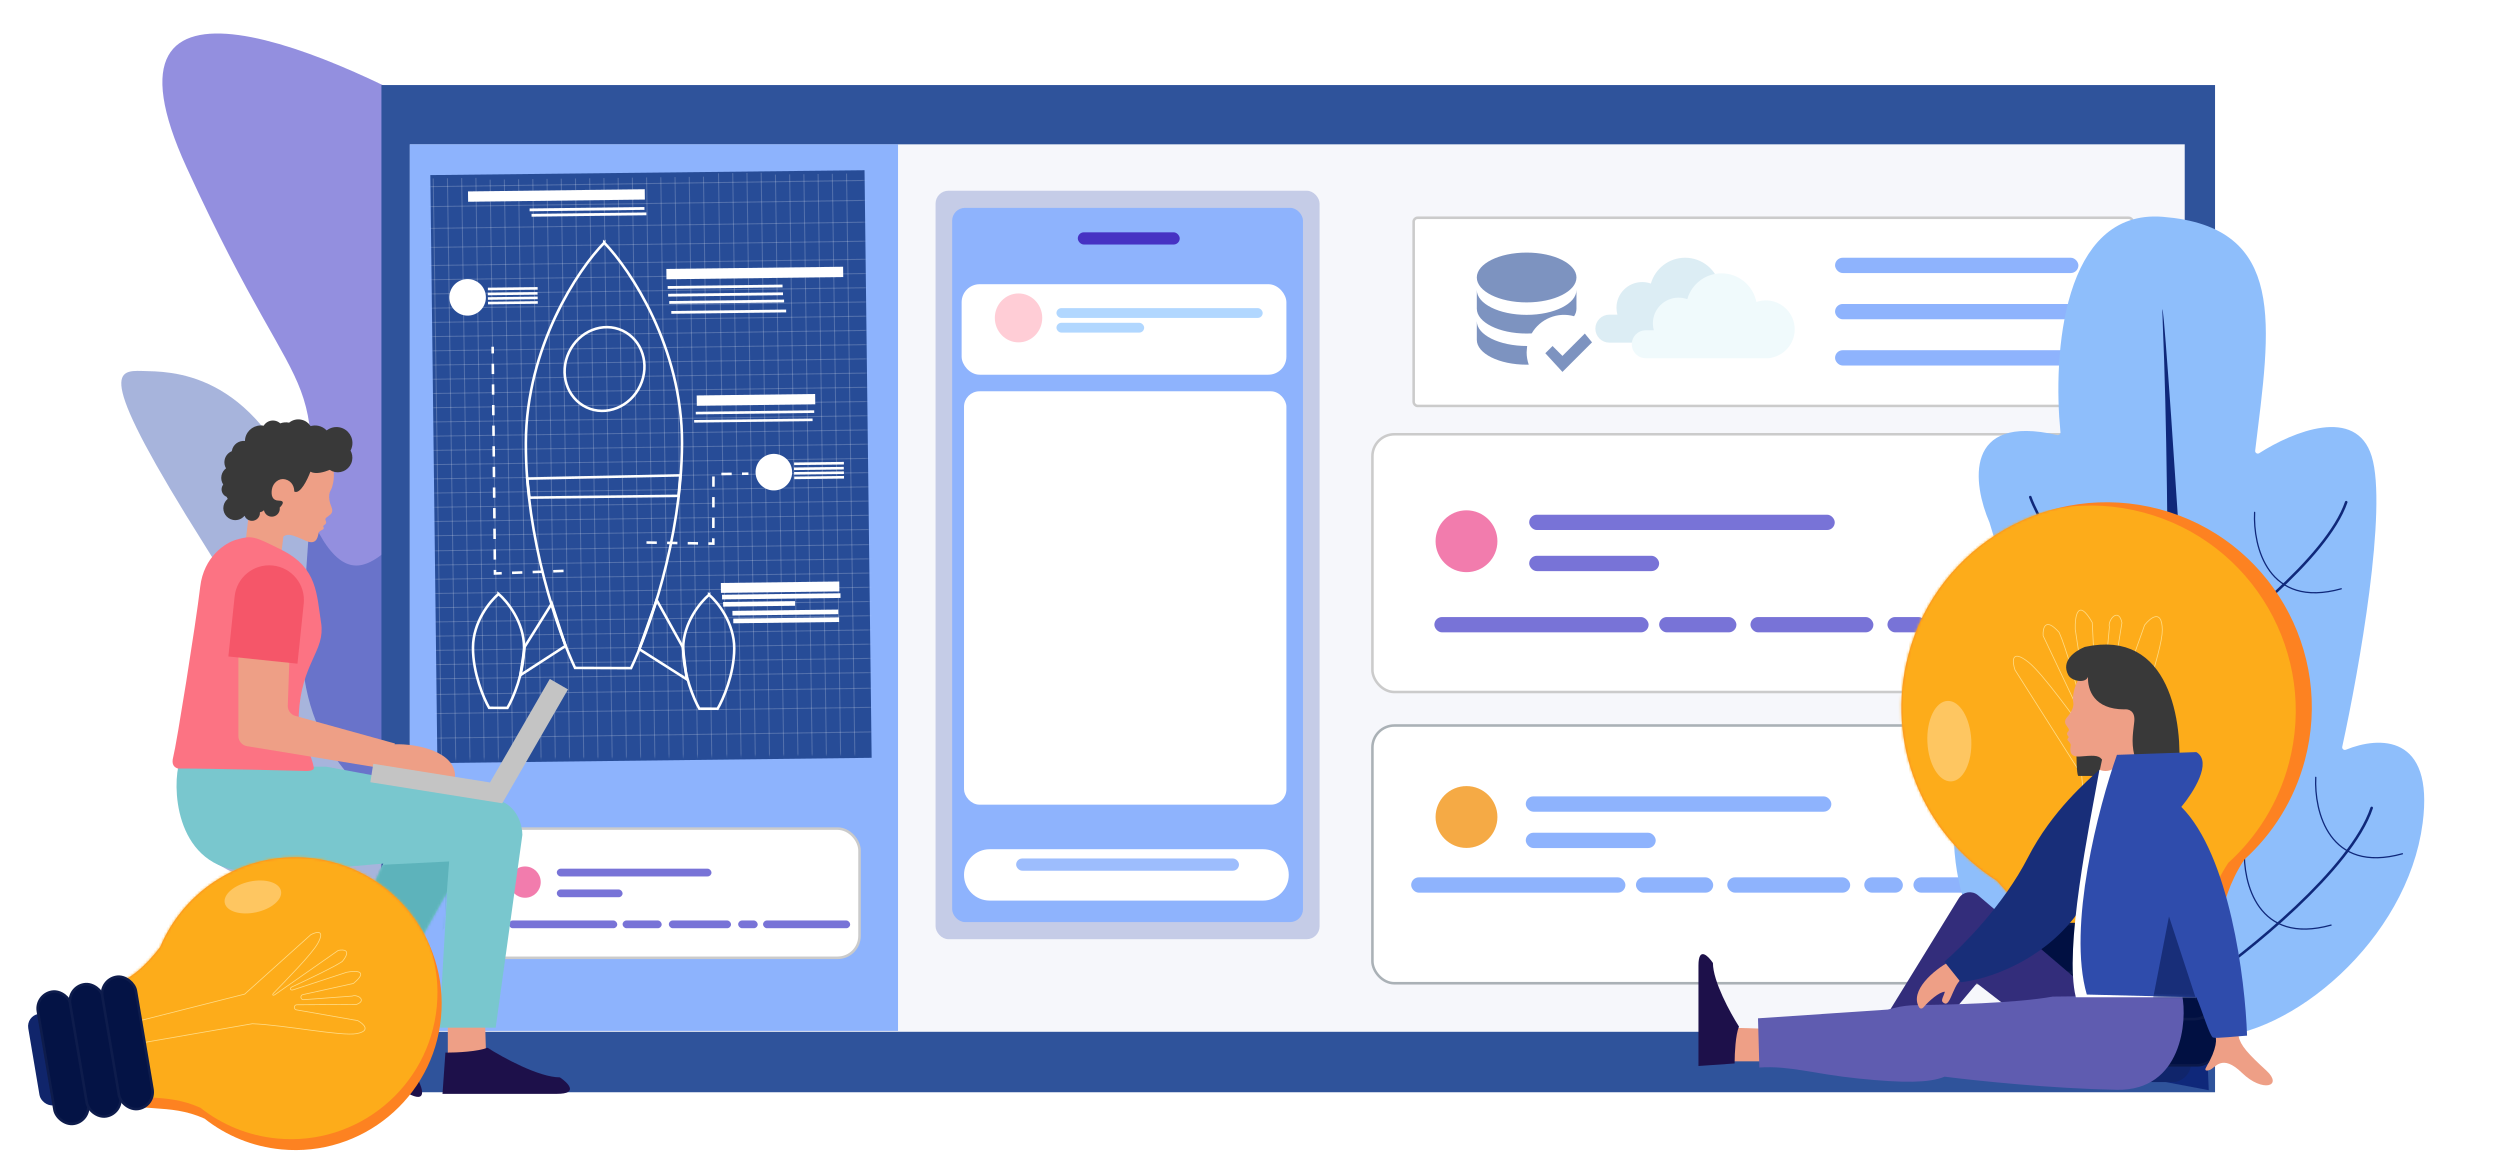 <svg width="970" height="454" viewBox="0 0 970 454" fill="none" xmlns="http://www.w3.org/2000/svg">
<mask id="mask0" mask-type="alpha" maskUnits="userSpaceOnUse" x="0" y="0" width="970" height="454">
<rect width="970" height="454" fill="#C4C4C4"/>
</mask>
<g mask="url(#mask0)">
<path d="M117.369 240.363C110.559 329.427 211.012 342.012 262.089 337.172C279.115 334.752 311.465 311.034 304.655 235.523C297.845 160.012 220.741 81.435 183.041 51.586C129.531 19.72 32.483 -22.231 72.373 64.897C122.234 173.807 125.882 129.033 117.369 240.363Z" fill="#7873D7" fill-opacity="0.8"/>
<path d="M254.764 408.939C254.148 408.897 253.522 408.857 252.886 408.82C248.384 375.737 242.124 327.203 241.592 307.144C240.851 279.204 181.392 298.315 181.454 258.304C181.516 218.294 180.551 208.375 167.064 203.934C153.576 199.492 138.4 246.802 118.318 194.92C98.236 143.039 65.518 144.25 55.202 143.937C44.885 143.623 37.039 144.297 79.613 211.848C122.187 279.399 90.06 254.156 73.044 298.824C56.028 343.491 124.513 348.008 138.752 347.985C152.992 347.961 129.244 385.889 138.127 399.928C145.113 410.968 215.934 406.618 252.886 408.82C253.401 412.601 253.893 416.181 254.35 419.494L254.764 408.939Z" fill="#2F4CAC" fill-opacity="0.42"/>
<rect x="148" y="33" width="711.438" height="390.79" fill="#2F539B"/>
<rect x="159" y="56" width="688.672" height="344.336" fill="#F6F7FB"/>
<rect x="159" y="56" width="189.433" height="344" fill="#4886FF" fill-opacity="0.6"/>
<rect x="548.5" y="84.5" width="279" height="73" rx="1.5" fill="white" stroke="#CBCBCB"/>
<rect x="712" y="100" width="94.423" height="5.941" rx="2.971" fill="#8EB3FD"/>
<rect x="712" y="117.941" width="94.423" height="5.941" rx="2.971" fill="#8EB3FD"/>
<rect x="712" y="135.883" width="94.423" height="5.941" rx="2.971" fill="#8EB3FD"/>
<path d="M606.229 144.303L599.583 137.053L602.387 134.25L606.229 138.093L614.905 129.417L617.708 132.824L606.229 144.303ZM592.333 98C603.01 98 611.667 102.326 611.667 107.667C611.667 113.008 603.01 117.333 592.333 117.333C581.656 117.333 573 113.008 573 107.667C573 102.326 581.656 98 592.333 98ZM573 112.5C573 117.841 581.656 122.167 592.333 122.167C603.01 122.167 611.667 117.841 611.667 112.5V119.75C611.667 120.78 611.345 121.77 610.748 122.701C607.656 121.832 604.362 122.015 601.385 123.221C598.408 124.428 595.916 126.589 594.3 129.366L592.333 129.417C581.656 129.417 573 125.091 573 119.75V112.5ZM573 124.583C573 129.924 581.657 134.25 592.534 134.25L592.333 136.667C592.333 138.358 592.623 139.982 593.155 141.49L592.333 141.5C581.656 141.5 573 137.174 573 131.833V124.583Z" fill="#274C97" fill-opacity="0.6"/>
<path fill-rule="evenodd" clip-rule="evenodd" d="M640.539 110.024C642.182 104.238 647.504 100 653.817 100C660.52 100 666.106 104.778 667.357 111.113C668.5 110.72 669.727 110.507 671.003 110.507C677.199 110.507 682.223 115.531 682.223 121.727C682.223 127.035 678.537 131.482 673.585 132.648C673.027 132.842 672.428 132.947 671.804 132.947H624.432C621.432 132.947 619 130.515 619 127.515C619 124.515 621.432 122.083 624.432 122.083H627.554C627.318 121.233 627.192 120.337 627.192 119.412C627.192 113.904 631.658 109.439 637.166 109.439C638.349 109.439 639.485 109.645 640.539 110.024Z" fill="#DCEDF4"/>
<path fill-rule="evenodd" clip-rule="evenodd" d="M654.662 116.077C656.305 110.291 661.628 106.053 667.94 106.053C674.643 106.053 680.229 110.831 681.48 117.166C682.623 116.774 683.85 116.561 685.126 116.561C691.322 116.561 696.346 121.584 696.346 127.78C696.346 133.088 692.66 137.535 687.708 138.701C687.15 138.895 686.551 139 685.927 139H638.555C635.555 139 633.124 136.568 633.124 133.568C633.124 130.568 635.555 128.137 638.555 128.137H641.677C641.441 127.286 641.315 126.39 641.315 125.465C641.315 119.957 645.781 115.492 651.289 115.492C652.472 115.492 653.608 115.698 654.662 116.077Z" fill="#F0FAFC"/>
<rect x="363" y="74" width="149" height="290.408" rx="5" fill="#C5CCE7"/>
<rect x="369.438" y="80.643" width="136.123" height="277.121" rx="5" fill="#8EB3FD"/>
<rect x="418.184" y="90.134" width="39.549" height="4.745" rx="2.373" fill="#4632C3"/>
<g filter="url(#filter0_d)">
<rect x="373.113" y="106.268" width="126.006" height="35.115" rx="7" fill="white"/>
</g>
<ellipse cx="395.19" cy="123.349" rx="9.198" ry="9.49" fill="#FFCDD6"/>
<rect x="409.904" y="119.554" width="80.019" height="3.796" rx="1.898" fill="#B1D7FF"/>
<rect x="409.904" y="125.249" width="34.031" height="3.796" rx="1.898" fill="#B1D7FF"/>
<g filter="url(#filter1_d)">
<path d="M374.035 335.462C374.035 329.959 378.497 325.497 384 325.497H490.076C495.58 325.497 500.041 329.959 500.041 335.462V335.462C500.041 340.966 495.58 345.427 490.076 345.427H384C378.497 345.427 374.035 340.966 374.035 335.462V335.462Z" fill="white"/>
</g>
<rect opacity="0.87" x="394.266" y="333.09" width="86.457" height="4.745" rx="2.373" fill="#8EB3FD"/>
<rect x="374.035" y="151.822" width="125.086" height="160.389" rx="6" fill="white"/>
<rect x="532.5" y="168.5" width="293.362" height="100" rx="8.5" fill="white" stroke="#CBCBCB"/>
<circle cx="569" cy="210" r="12" fill="#F27CAD"/>
<rect x="593.324" y="199.706" width="118.563" height="5.941" rx="2.971" fill="#7873D7"/>
<rect x="593.324" y="215.647" width="50.423" height="5.941" rx="2.971" fill="#7873D7"/>
<rect x="556.531" y="239.412" width="83.13" height="5.941" rx="2.971" fill="#7873D7"/>
<rect x="643.746" y="239.412" width="29.981" height="5.941" rx="2.971" fill="#7873D7"/>
<rect x="679.18" y="239.412" width="47.698" height="5.941" rx="2.971" fill="#7873D7"/>
<rect x="732.33" y="239.412" width="14.991" height="5.941" rx="2.971" fill="#7873D7"/>
<rect x="751.41" y="239.412" width="66.777" height="5.941" rx="2.971" fill="#7873D7"/>
<rect x="185.5" y="321.5" width="148" height="50.124" rx="8.5" fill="white" stroke="#CBCBCB"/>
<circle cx="203.728" cy="342.26" r="6.074" fill="#F27CAD"/>
<rect x="216.041" y="337.049" width="60.014" height="3.007" rx="1.504" fill="#7873D7"/>
<rect x="216.041" y="345.118" width="25.523" height="3.007" rx="1.504" fill="#7873D7"/>
<rect x="197.418" y="357.147" width="42.079" height="3.007" rx="1.504" fill="#7873D7"/>
<rect x="241.564" y="357.147" width="15.176" height="3.007" rx="1.504" fill="#7873D7"/>
<rect x="259.5" y="357.147" width="24.143" height="3.007" rx="1.504" fill="#7873D7"/>
<rect x="286.404" y="357.147" width="7.588" height="3.007" rx="1.504" fill="#7873D7"/>
<rect x="296.061" y="357.147" width="33.801" height="3.007" rx="1.504" fill="#7873D7"/>
<rect x="532.5" y="281.5" width="293.362" height="100" rx="8.5" fill="white" stroke="#AAB1B6"/>
<circle cx="569" cy="317" r="12" fill="#F5AA45"/>
<rect x="592" y="309" width="118.563" height="5.941" rx="2.971" fill="#8EB3FD"/>
<rect x="592" y="323.103" width="50.423" height="5.941" rx="2.971" fill="#8EB3FD"/>
<rect x="547.531" y="340.412" width="83.13" height="5.941" rx="2.971" fill="#8EB3FD"/>
<rect x="634.746" y="340.412" width="29.981" height="5.941" rx="2.971" fill="#8EB3FD"/>
<rect x="670.18" y="340.412" width="47.698" height="5.941" rx="2.971" fill="#8EB3FD"/>
<rect x="723.33" y="340.412" width="14.991" height="5.941" rx="2.971" fill="#8EB3FD"/>
<rect x="742.41" y="340.412" width="66.777" height="5.941" rx="2.971" fill="#8EB3FD"/>
<path d="M939.986 319.398C944.505 284.755 923.086 285.612 910.218 290.895C909.448 291.211 908.61 290.555 908.788 289.742C915.437 259.289 926.405 197.163 920.215 177.047C914.182 157.441 889.693 167.436 876.574 175.835C875.85 176.299 874.903 175.704 875.007 174.85C880.895 126.452 887.847 88.019 839.154 84.123C800.23 81.009 796.428 137.668 799.462 167.727C799.532 168.421 798.859 168.951 798.18 168.793C761.746 160.358 765.426 187.784 771.932 202.749C781.818 235.042 798.426 297.254 785.772 287.764C773.28 278.395 764.898 283.671 762.15 287.612C762.08 287.714 762.032 287.832 762.005 287.953C738.424 394.537 825.333 402.436 856.948 402.436C888.581 402.436 934.055 364.871 939.986 319.398Z" fill="#8EBEFB"/>
<path d="M839.192 126.749C842.048 192.352 841.83 345.009 839.191 419.634L857 423C851.064 274.874 837.213 81.301 839.192 126.749Z" fill="#0F287A"/>
<path d="M852.994 382.666C872.106 369.485 912.307 337.193 920.216 313.467" stroke="#0F287A" stroke-linecap="round"/>
<path d="M843.107 364.873C827.368 354.328 794.261 328.494 787.749 309.514" stroke="#0F287A" stroke-linecap="round"/>
<path d="M847.062 258.109C865.05 246.058 902.887 216.533 910.33 194.842" stroke="#0F287A" stroke-linecap="round"/>
<path d="M847.062 285.788C835.82 278.256 792.401 206.422 787.749 192.864" stroke="#0F287A" stroke-linecap="round"/>
<path d="M898.515 301.605C897.856 314.786 903.656 339.17 932.126 331.262" stroke="#0F287A" stroke-width="0.5" stroke-linecap="round"/>
<path d="M870.836 329.284C870.177 342.465 875.976 366.849 904.446 358.941" stroke="#0F287A" stroke-width="0.5" stroke-linecap="round"/>
<path d="M874.791 198.795C874.132 211.976 879.931 236.36 908.401 228.452" stroke="#0F287A" stroke-width="0.5" stroke-linecap="round"/>
<path d="M823.298 226.475C823.84 236.498 819.071 255.04 795.658 249.026" stroke="#0F287A" stroke-width="0.5" stroke-linecap="round"/>
<path d="M815.39 313.467C815.932 323.49 811.163 342.032 787.75 336.018" stroke="#0F287A" stroke-width="0.5" stroke-linecap="round"/>
<rect x="799.701" y="419.85" width="13.503" height="50.338" rx="6.752" transform="rotate(-90 799.701 419.85)" fill="#10256B"/>
<rect x="788.307" y="413.853" width="19.9" height="74.181" rx="9.95" transform="rotate(-90 788.307 413.853)" fill="#011042"/>
<rect x="788.807" y="413.353" width="18.9" height="73.181" rx="9.45" transform="rotate(-90 788.807 413.353)" stroke="white" stroke-opacity="0.04"/>
<path fill-rule="evenodd" clip-rule="evenodd" d="M894.26 295.089C905.638 252.626 880.438 208.979 837.975 197.601C795.512 186.224 751.866 211.423 740.488 253.886C731.242 288.392 746.149 323.68 774.847 341.798C783.725 351.416 790.9 362.033 790.886 373.341L859.292 365.183C859.823 363.2 860.3 361.215 860.779 359.219C862.754 350.994 864.77 342.596 870.824 333.483C881.804 323.554 890.144 310.451 894.26 295.089Z" fill="#FD8221"/>
<mask id="mask1" mask-type="alpha" maskUnits="userSpaceOnUse" x="714" y="177" width="201" height="217">
<path fill-rule="evenodd" clip-rule="evenodd" d="M894.26 295.089C905.638 252.626 880.438 208.979 837.975 197.601C795.512 186.224 751.866 211.423 740.488 253.886C731.242 288.392 746.149 323.68 774.847 341.798C783.725 351.416 790.9 362.033 790.886 373.341L859.292 365.183C859.823 363.2 860.3 361.215 860.779 359.219C862.754 350.994 864.77 342.596 870.824 333.483C881.804 323.554 890.144 310.451 894.26 295.089Z" fill="#FD8221"/>
</mask>
<g mask="url(#mask1)">
<path fill-rule="evenodd" clip-rule="evenodd" d="M888.031 296.363C899.409 253.9 874.21 210.253 831.747 198.875C789.284 187.497 745.637 212.697 734.259 255.16C725.013 289.666 739.921 324.954 768.618 343.072C777.496 352.69 784.672 363.307 784.658 374.615L853.063 366.457C853.595 364.474 854.071 362.488 854.55 360.493C856.526 352.268 858.542 343.87 864.596 334.757C875.575 324.828 883.915 311.725 888.031 296.363Z" fill="#FDAC1A"/>
</g>
<path d="M807.688 300.722L812.831 363.905L824.551 364.102L824.262 299.277C827.884 282.099 839.114 252.636 838.977 244.359C838.841 236.081 834.344 239.683 832.113 242.519L819.33 278.587C818.923 279.736 817.206 279.296 817.401 278.093L823.311 241.632C822.037 235.405 817.697 240.618 818.456 243.275L815.492 275.179C815.378 276.414 813.561 276.376 813.498 275.137L811.787 241.488C806.159 231.739 805.045 239.191 805.192 244.135L810.35 278.141C810.53 279.329 809.436 279.582 809.114 278.424C806.135 267.692 801.579 251.067 798.964 245.409C793.551 239.25 792.557 243.693 792.737 246.684L811.295 285.801C811.729 286.716 811.195 287.062 810.588 286.251C805.345 279.254 792.583 261.288 787.047 256.932C780.242 251.576 780.73 256.711 781.825 259.947L807.688 300.722Z" stroke="#FFDC87" stroke-width="0.3"/>
<rect x="787.23" y="395.906" width="19.9" height="74.181" rx="9.95" transform="rotate(-90 787.23 395.906)" fill="#011042"/>
<rect x="787.73" y="395.406" width="18.9" height="73.181" rx="9.45" transform="rotate(-90 787.73 395.406)" stroke="white" stroke-opacity="0.04"/>
<rect x="786.152" y="377.959" width="19.9" height="74.181" rx="9.95" transform="rotate(-90 786.152 377.959)" fill="#011042"/>
<rect x="786.652" y="377.459" width="18.9" height="73.181" rx="9.45" transform="rotate(-90 786.652 377.459)" stroke="white" stroke-opacity="0.04"/>
<ellipse cx="756.345" cy="287.569" rx="8.528" ry="15.635" transform="rotate(-2.625 756.345 287.569)" fill="white" fill-opacity="0.31"/>
<path d="M855.81 414.429C860.467 406.601 860.125 402.639 859.372 401.637L856.734 395.621L867.64 393.543C867.767 395.173 868.134 399.147 868.588 402.005C869.155 405.578 872.543 409.149 879.319 415.349C886.094 421.549 877.821 424.001 869.916 416.297C862.011 408.593 859.571 414.425 857.315 415.179C855.51 415.783 855.559 414.93 855.81 414.429Z" fill="#EE9F86"/>
<path d="M767.494 347.383L817.932 390.424L802.404 408.891L767.015 381.52L737.067 417.11L722.832 408.891L759.991 348.564C761.6 345.952 765.16 345.391 767.494 347.383Z" fill="#332D7B"/>
<path d="M672.625 411.802L692.291 411.802L691.159 399.348L672.625 398.782L672.625 411.802Z" fill="#EE9F86"/>
<path d="M674.727 398.309C673.379 401.468 673.042 408.838 673.042 412.128L673.042 412.622L659.001 413.609L659.001 374.619C659.001 367.117 662.745 370.835 664.617 373.632C664.617 380.739 671.357 393.044 674.727 398.309Z" fill="#1D104A"/>
<path d="M821.328 422.844C846.689 423.297 848.733 395.883 846.657 386.071L796.42 386.681C782.255 389.257 755.204 389.862 743.695 389.984C740.751 390.015 737.832 390.373 734.977 391.086L732.483 391.71L682.102 395.106L682.63 414.195C694.707 413.44 703.325 416.648 720.987 418.459C738.649 420.271 748.502 420.203 754.53 417.75C766.229 419.259 795.968 422.391 821.328 422.844Z" fill="#5F5CB0"/>
<path d="M744.68 390.925C740.634 384.501 750.577 376.172 756.303 373.153L762.525 378.966C757.896 380.482 757.049 390.386 754.534 389.327C752.597 388.511 753.859 387.371 754.616 384.799C752.466 384.785 748.299 388.45 746.238 390.926C745.821 391.427 745.028 391.477 744.68 390.925Z" fill="#EE9F86"/>
<path d="M806.334 301.071C805.11 299.041 805.824 278.225 806.334 268.071L813.986 268.071L822.658 301.071L806.334 301.071Z" fill="#393939"/>
<path d="M804.416 272.385C804.244 271.467 804.29 270.457 804.437 269.444C804.974 265.737 806.9 262.252 809.318 259.391C827.836 252.504 833.299 268.742 833.716 277.721L828.03 303.271L813.972 302.354L815.601 294.722C814.122 292.773 811.748 293.175 806.899 293.528C802.05 293.882 803.494 289.716 803.449 288.982C803.423 288.548 802.843 287.853 802.334 287.335C802.09 287.087 802.106 286.675 802.383 286.465C802.625 286.281 802.673 285.935 802.489 285.693L802.206 285.321C801.918 284.941 801.932 284.412 802.241 284.048L802.542 283.692C802.771 283.422 802.795 283.034 802.601 282.738L801.567 281.16C801.033 280.345 801.174 279.271 801.824 278.545C803.255 276.945 804.831 274.596 804.416 272.385Z" fill="#EE9F86"/>
<path d="M810.138 262.61C809.925 267.658 812.472 275.235 824.247 275.235C825.74 275.033 828.599 275.72 828.087 280.081C827.447 285.533 826.807 289.168 828.727 295.225C829.751 298.617 830.86 299.869 831.287 300.071L845.366 300.071C847.073 280.687 842.166 243.736 808.888 251.005C805.049 252.62 799.557 256.358 802.489 261.909C803.763 264.321 809.265 265.332 810.156 262.552L810.138 262.61Z" fill="#393939"/>
<path d="M786.826 332.739C796.18 314.456 810.327 302.545 814.579 298.647C818.653 309.454 819.99 335.396 805.959 354.529C791.928 373.662 769.996 380.217 760.784 381.102L754.407 373.13C761.316 367.284 777.472 351.021 786.826 332.739Z" fill="#182E79"/>
<path d="M805.428 386.949C800.751 368.241 810.682 320.438 814.58 298.648C816.085 299.316 817.803 299.314 819.307 298.642L820.309 298.193L838.379 298.725L852.197 386.949H805.428Z" fill="white"/>
<path d="M809.68 385.885C802.026 359.524 814.286 312.897 821.372 292.878L852.197 291.815C858.575 295.642 850.957 307.582 846.351 313.074C865.059 331.782 871.153 380.039 871.861 401.829C868.495 402.007 859.934 402.996 858.659 402.571C857.383 402.146 854.323 391.731 852.197 386.948L809.68 385.885Z" fill="#2F4CAC"/>
<mask id="mask2" mask-type="alpha" maskUnits="userSpaceOnUse" x="807" y="291" width="65" height="112">
<path d="M809.68 385.885C802.026 359.524 814.286 312.897 821.372 292.878L852.197 291.815C858.575 295.642 850.957 307.582 846.351 313.074C865.059 331.782 871.153 380.039 871.861 401.829C868.495 402.007 860.434 402.496 859.159 402.071C857.883 401.646 854.323 391.731 852.197 386.948L809.68 385.885Z" fill="#1DB6E7"/>
</mask>
<g mask="url(#mask2)">
<path d="M841.568 355.592L852.197 388.012L834.127 393.858L841.568 355.592Z" fill="#182E79"/>
</g>
<path d="M166.964 67.94L335.439 66.042L338.197 294.028L169.705 296.066L166.964 67.94Z" fill="#274C97"/>
<mask id="mask3" mask-type="alpha" maskUnits="userSpaceOnUse" x="166" y="64" width="173" height="231">
<path d="M166.926 66.53L335.336 64.666L338.094 292.652L169.601 294.69L166.926 66.53Z" fill="#1A7BBF"/>
</mask>
<g mask="url(#mask3)">
<line x1="168.091" y1="69.251" x2="171.326" y2="296.299" stroke="white" stroke-opacity="0.2" stroke-width="0.4"/>
<line x1="173.61" y1="69.172" x2="176.845" y2="296.22" stroke="white" stroke-opacity="0.2" stroke-width="0.4"/>
<line x1="179.128" y1="69.093" x2="182.363" y2="296.141" stroke="white" stroke-opacity="0.2" stroke-width="0.4"/>
<line x1="184.645" y1="69.014" x2="187.88" y2="296.062" stroke="white" stroke-opacity="0.2" stroke-width="0.4"/>
<line x1="190.177" y1="69.724" x2="193.412" y2="296.772" stroke="white" stroke-opacity="0.2" stroke-width="0.4"/>
<line x1="195.692" y1="69.646" x2="198.927" y2="296.694" stroke="white" stroke-opacity="0.2" stroke-width="0.4"/>
<line x1="201.212" y1="69.567" x2="204.447" y2="296.615" stroke="white" stroke-opacity="0.2" stroke-width="0.4"/>
<line x1="206.731" y1="69.488" x2="209.966" y2="296.536" stroke="white" stroke-opacity="0.2" stroke-width="0.4"/>
<line x1="212.249" y1="69.409" x2="215.484" y2="296.457" stroke="white" stroke-opacity="0.2" stroke-width="0.4"/>
<line x1="217.766" y1="69.331" x2="221.001" y2="296.379" stroke="white" stroke-opacity="0.2" stroke-width="0.4"/>
<line x1="223.282" y1="69.252" x2="226.517" y2="296.301" stroke="white" stroke-opacity="0.2" stroke-width="0.4"/>
<line x1="228.802" y1="69.174" x2="232.037" y2="296.222" stroke="white" stroke-opacity="0.2" stroke-width="0.4"/>
<line x1="234.321" y1="69.095" x2="237.556" y2="296.143" stroke="white" stroke-opacity="0.2" stroke-width="0.4"/>
<line x1="239.837" y1="69.016" x2="243.072" y2="296.064" stroke="white" stroke-opacity="0.2" stroke-width="0.4"/>
<line x1="245.356" y1="68.938" x2="248.591" y2="295.986" stroke="white" stroke-opacity="0.2" stroke-width="0.4"/>
<line x1="250.874" y1="68.859" x2="254.109" y2="295.907" stroke="white" stroke-opacity="0.2" stroke-width="0.4"/>
<line x1="256.393" y1="68.78" x2="259.628" y2="295.828" stroke="white" stroke-opacity="0.2" stroke-width="0.4"/>
<line x1="261.909" y1="68.703" x2="265.144" y2="295.751" stroke="white" stroke-opacity="0.2" stroke-width="0.4"/>
<line x1="267.428" y1="68.624" x2="270.663" y2="295.672" stroke="white" stroke-opacity="0.2" stroke-width="0.4"/>
<line x1="272.948" y1="68.544" x2="276.183" y2="295.593" stroke="white" stroke-opacity="0.2" stroke-width="0.4"/>
<line x1="278.784" y1="67.265" x2="282.019" y2="294.313" stroke="white" stroke-opacity="0.2" stroke-width="0.4"/>
<line x1="284.303" y1="67.186" x2="287.538" y2="294.234" stroke="white" stroke-opacity="0.2" stroke-width="0.4"/>
<line x1="289.821" y1="67.108" x2="293.056" y2="294.156" stroke="white" stroke-opacity="0.2" stroke-width="0.4"/>
<line x1="295.337" y1="67.029" x2="298.572" y2="294.077" stroke="white" stroke-opacity="0.2" stroke-width="0.4"/>
<line x1="300.868" y1="67.738" x2="304.103" y2="294.786" stroke="white" stroke-opacity="0.2" stroke-width="0.4"/>
<line x1="306.386" y1="67.66" x2="309.621" y2="294.708" stroke="white" stroke-opacity="0.2" stroke-width="0.4"/>
<line x1="311.905" y1="67.581" x2="315.14" y2="294.629" stroke="white" stroke-opacity="0.2" stroke-width="0.4"/>
<line x1="317.423" y1="67.502" x2="320.658" y2="294.551" stroke="white" stroke-opacity="0.2" stroke-width="0.4"/>
<line x1="322.94" y1="67.424" x2="326.175" y2="294.472" stroke="white" stroke-opacity="0.2" stroke-width="0.4"/>
<line x1="328.456" y1="67.346" x2="331.691" y2="294.394" stroke="white" stroke-opacity="0.2" stroke-width="0.4"/>
<line x1="362.27" y1="100.224" x2="135.222" y2="103.459" stroke="white" stroke-opacity="0.2" stroke-width="0.4"/>
<line x1="360.474" y1="93.228" x2="133.425" y2="96.463" stroke="white" stroke-opacity="0.2" stroke-width="0.4"/>
<line x1="357.827" y1="85.885" x2="130.779" y2="89.121" stroke="white" stroke-opacity="0.2" stroke-width="0.4"/>
<line x1="356.563" y1="77.453" x2="129.515" y2="80.688" stroke="white" stroke-opacity="0.2" stroke-width="0.4"/>
<line x1="354.964" y1="69.733" x2="127.916" y2="72.968" stroke="white" stroke-opacity="0.2" stroke-width="0.4"/>
<line x1="362.349" y1="105.742" x2="135.3" y2="108.977" stroke="white" stroke-opacity="0.2" stroke-width="0.4"/>
<line x1="362.429" y1="111.26" x2="135.38" y2="114.495" stroke="white" stroke-opacity="0.2" stroke-width="0.4"/>
<line x1="362.505" y1="116.778" x2="135.457" y2="120.013" stroke="white" stroke-opacity="0.2" stroke-width="0.4"/>
<line x1="361.796" y1="122.308" x2="134.748" y2="125.543" stroke="white" stroke-opacity="0.2" stroke-width="0.4"/>
<line x1="361.874" y1="127.826" x2="134.826" y2="131.061" stroke="white" stroke-opacity="0.2" stroke-width="0.4"/>
<line x1="361.954" y1="133.345" x2="134.906" y2="136.579" stroke="white" stroke-opacity="0.2" stroke-width="0.4"/>
<line x1="362.032" y1="138.863" x2="134.984" y2="142.098" stroke="white" stroke-opacity="0.2" stroke-width="0.4"/>
<line x1="362.11" y1="144.38" x2="135.062" y2="147.615" stroke="white" stroke-opacity="0.2" stroke-width="0.4"/>
<line x1="362.188" y1="149.898" x2="135.14" y2="153.133" stroke="white" stroke-opacity="0.2" stroke-width="0.4"/>
<line x1="362.267" y1="155.416" x2="135.218" y2="158.651" stroke="white" stroke-opacity="0.2" stroke-width="0.4"/>
<line x1="362.345" y1="160.934" x2="135.296" y2="164.169" stroke="white" stroke-opacity="0.2" stroke-width="0.4"/>
<line x1="362.425" y1="166.453" x2="135.377" y2="169.688" stroke="white" stroke-opacity="0.2" stroke-width="0.4"/>
<line x1="362.503" y1="171.97" x2="135.455" y2="175.205" stroke="white" stroke-opacity="0.2" stroke-width="0.4"/>
<line x1="362.581" y1="177.489" x2="135.533" y2="180.724" stroke="white" stroke-opacity="0.2" stroke-width="0.4"/>
<line x1="362.661" y1="183.007" x2="135.613" y2="186.242" stroke="white" stroke-opacity="0.2" stroke-width="0.4"/>
<line x1="362.737" y1="188.525" x2="135.689" y2="191.76" stroke="white" stroke-opacity="0.2" stroke-width="0.4"/>
<line x1="362.819" y1="194.043" x2="135.771" y2="197.278" stroke="white" stroke-opacity="0.2" stroke-width="0.4"/>
<line x1="362.895" y1="199.561" x2="135.847" y2="202.796" stroke="white" stroke-opacity="0.2" stroke-width="0.4"/>
<line x1="362.974" y1="205.08" x2="135.925" y2="208.315" stroke="white" stroke-opacity="0.2" stroke-width="0.4"/>
<line x1="364.255" y1="210.917" x2="137.207" y2="214.152" stroke="white" stroke-opacity="0.2" stroke-width="0.4"/>
<line x1="364.333" y1="216.435" x2="137.285" y2="219.67" stroke="white" stroke-opacity="0.2" stroke-width="0.4"/>
<line x1="364.413" y1="221.953" x2="137.365" y2="225.188" stroke="white" stroke-opacity="0.2" stroke-width="0.4"/>
<line x1="364.489" y1="227.471" x2="137.441" y2="230.706" stroke="white" stroke-opacity="0.2" stroke-width="0.4"/>
<line x1="363.78" y1="233.001" x2="136.732" y2="236.236" stroke="white" stroke-opacity="0.2" stroke-width="0.4"/>
<line x1="363.86" y1="238.519" x2="136.812" y2="241.754" stroke="white" stroke-opacity="0.2" stroke-width="0.4"/>
<line x1="363.938" y1="244.037" x2="136.89" y2="247.272" stroke="white" stroke-opacity="0.2" stroke-width="0.4"/>
<line x1="364.017" y1="249.555" x2="136.968" y2="252.79" stroke="white" stroke-opacity="0.2" stroke-width="0.4"/>
<line x1="364.097" y1="255.073" x2="137.048" y2="258.308" stroke="white" stroke-opacity="0.2" stroke-width="0.4"/>
<line x1="364.173" y1="260.591" x2="137.125" y2="263.826" stroke="white" stroke-opacity="0.2" stroke-width="0.4"/>
<line x1="364.337" y1="266.652" x2="137.289" y2="269.887" stroke="white" stroke-opacity="0.2" stroke-width="0.4"/>
<line x1="363.456" y1="274.079" x2="136.408" y2="277.314" stroke="white" stroke-opacity="0.2" stroke-width="0.4"/>
<line x1="361.573" y1="283.646" x2="134.525" y2="286.881" stroke="white" stroke-opacity="0.2" stroke-width="0.4"/>
</g>
<path d="M203.556 250.999L214.08 234.167L219.418 250.613L201.883 261.972L203.556 250.999Z" stroke="white"/>
<path d="M196.883 274.669L196.881 275.169L197.169 275.17L197.314 274.922L196.883 274.669ZM193.394 274.655L193.396 274.155L192.895 274.153L192.894 274.654L193.394 274.655ZM193.445 230.449L193.768 230.068L192.949 229.375L192.945 230.447L193.445 230.449ZM193.445 230.451L193.765 230.835L193.944 230.686L193.945 230.453L193.445 230.451ZM189.78 274.642L189.347 274.891L189.49 275.141L189.778 275.142L189.78 274.642ZM193.394 274.656L193.392 275.156L193.893 275.158L193.894 274.657L193.394 274.656ZM196.885 274.169L193.396 274.155L193.392 275.155L196.881 275.169L196.885 274.169ZM202.832 251.314C202.793 261.16 198.558 270.83 196.452 274.416L197.314 274.922C199.475 271.243 203.792 261.399 203.832 251.318L202.832 251.314ZM193.122 230.831C196.374 233.584 202.871 241.554 202.832 251.314L203.832 251.318C203.873 241.149 197.141 232.922 193.768 230.068L193.122 230.831ZM193.945 230.453L193.945 230.451L192.945 230.447L192.945 230.449L193.945 230.453ZM193.125 230.066C189.725 232.898 183.057 241.071 183.017 251.236L184.017 251.24C184.056 241.477 190.495 233.558 193.765 230.835L193.125 230.066ZM183.017 251.236C182.977 261.317 187.215 271.195 189.347 274.891L190.213 274.392C188.136 270.789 183.978 261.086 184.017 251.24L183.017 251.236ZM189.778 275.142L193.392 275.156L193.396 274.156L189.782 274.142L189.778 275.142ZM193.894 274.657L193.894 274.656L192.894 274.654L192.894 274.655L193.894 274.657Z" fill="white"/>
<path d="M264.928 251.093L254.786 232.824L248.019 251.857L266.466 263.575L264.928 251.093Z" stroke="white"/>
<path d="M271.334 274.965L271.332 275.465L271.044 275.464L270.901 275.215L271.334 274.965ZM274.822 274.979L274.824 274.479L275.326 274.481L275.322 274.982L274.822 274.979ZM275.123 230.775L275.623 230.778L275.621 231.01L275.443 231.159L275.123 230.775ZM275.123 230.775L274.623 230.771L274.631 229.7L275.447 230.393L275.123 230.775ZM275.123 230.775L275.443 231.159L275.12 231.428L274.799 231.156L275.123 230.775ZM275.124 230.774L274.804 230.39L275.628 229.703L275.624 230.776L275.124 230.774ZM275.124 230.775L274.801 231.157L274.623 231.007L274.624 230.773L275.124 230.775ZM278.437 274.994L278.868 275.247L278.722 275.495L278.435 275.494L278.437 274.994ZM274.822 274.979L274.82 275.479L274.319 275.477L274.322 274.976L274.822 274.979ZM271.336 274.465L274.824 274.479L274.82 275.479L271.332 275.465L271.336 274.465ZM265.571 251.563C265.532 261.41 269.69 271.112 271.767 274.715L270.901 275.215C268.77 271.518 264.531 261.64 264.571 251.559L265.571 251.563ZM275.443 231.159C272.169 233.887 265.61 241.805 265.571 251.563L264.571 251.559C264.611 241.391 271.407 233.219 274.803 230.391L275.443 231.159ZM274.623 230.771L274.623 230.771L275.623 230.778L275.623 230.778L274.623 230.771ZM275.447 230.393L275.447 230.394L274.799 231.156L274.799 231.156L275.447 230.393ZM275.444 231.158C275.444 231.158 275.444 231.158 275.443 231.159L274.803 230.391C274.803 230.39 274.804 230.39 274.804 230.39L275.444 231.158ZM274.624 230.773L274.624 230.772L275.624 230.776L275.624 230.777L274.624 230.773ZM275.447 230.394C278.824 233.253 285.426 241.478 285.386 251.642L284.386 251.638C284.425 241.876 278.049 233.907 274.801 231.157L275.447 230.394ZM285.386 251.642C285.346 261.724 281.028 271.568 278.868 275.247L278.006 274.741C280.111 271.154 284.347 261.485 284.386 251.638L285.386 251.642ZM278.435 275.494L274.82 275.479L274.824 274.479L278.439 274.494L278.435 275.494ZM274.322 274.976L274.322 274.975L275.322 274.982L275.322 274.983L274.322 274.976Z" fill="white"/>
<path d="M244.841 259.235L244.839 259.735L245.154 259.737L245.291 259.452L244.841 259.235ZM234.17 259.193L234.172 258.693L233.67 258.691L233.67 259.192L234.17 259.193ZM234.446 94.183L234.805 93.835L233.951 92.953L233.946 94.181L234.446 94.183ZM234.445 94.497L233.945 94.496L234.945 94.499L234.445 94.497ZM234.445 94.184L234.945 94.185L234.947 92.961L234.089 93.834L234.445 94.184ZM223.119 259.15L222.666 259.364L222.801 259.649L223.117 259.65L223.119 259.15ZM234.17 259.194L234.168 259.694L234.669 259.696L234.67 259.195L234.17 259.194ZM244.843 258.735L234.172 258.693L234.168 259.693L244.839 259.735L244.843 258.735ZM264.123 172.043C263.976 209.141 250.901 245.497 244.39 259.019L245.291 259.452C251.845 245.841 264.975 209.336 265.123 172.047L264.123 172.043ZM234.087 94.531C244.145 104.923 264.271 135.016 264.123 172.043L265.123 172.047C265.272 134.687 244.988 104.356 234.805 93.835L234.087 94.531ZM234.945 94.499L234.946 94.185L233.946 94.181L233.945 94.495L234.945 94.499ZM234.945 94.498L234.945 94.185L233.945 94.184L233.945 94.496L234.945 94.498ZM234.089 93.834C223.819 104.277 203.679 134.447 203.531 171.803L204.531 171.807C204.678 134.777 224.664 104.844 234.802 94.535L234.089 93.834ZM203.531 171.803C203.382 209.093 216.221 245.701 222.666 259.364L223.571 258.937C217.168 245.364 204.383 208.905 204.531 171.807L203.531 171.803ZM223.117 259.65L234.168 259.694L234.172 258.694L223.12 258.65L223.117 259.65ZM234.67 259.195L234.67 259.193L233.67 259.192L233.67 259.194L234.67 259.195Z" fill="white"/>
<path d="M250.836 210.497L276.768 210.925L276.818 183.944L290.392 183.79" stroke="white" stroke-dasharray="4 4"/>
<rect x="258.543" y="104.35" width="68.589" height="4.013" transform="rotate(-0.716 258.543 104.35)" fill="white"/>
<rect x="270.316" y="153.438" width="45.961" height="4.013" transform="rotate(-0.716 270.316 153.438)" fill="white"/>
<rect x="269.951" y="159.772" width="45.961" height="1.012" transform="rotate(-0.716 269.951 159.772)" fill="white"/>
<rect x="269.324" y="162.962" width="45.961" height="1.012" transform="rotate(-0.716 269.324 162.962)" fill="white"/>
<rect x="279.68" y="226.193" width="45.961" height="3.851" transform="rotate(-0.716 279.68 226.193)" fill="white"/>
<rect x="280.143" y="230.766" width="45.961" height="1.806" transform="rotate(-0.716 280.143 230.766)" fill="white"/>
<rect x="280.564" y="233.578" width="27.912" height="1.806" transform="rotate(-0.716 280.564 233.578)" fill="white"/>
<rect x="284.172" y="237.019" width="41.065" height="1.806" transform="rotate(-0.716 284.172 237.019)" fill="white"/>
<rect x="284.498" y="240.034" width="41.065" height="1.806" transform="rotate(-0.716 284.498 240.034)" fill="white"/>
<rect x="259.051" y="110.979" width="44.572" height="1.088" transform="rotate(-0.716 259.051 110.979)" fill="white"/>
<rect x="259.236" y="113.995" width="44.572" height="1.088" transform="rotate(-0.716 259.236 113.995)" fill="white"/>
<rect x="181.578" y="74.275" width="68.589" height="4.013" transform="rotate(-0.716 181.578 74.275)" fill="white"/>
<path d="M263.957 184.434L204.561 185.701L205.446 193.086L263.268 192.386L263.957 184.434Z" stroke="white"/>
<rect x="205.475" y="80.888" width="44.572" height="1.088" transform="rotate(-0.716 205.475 80.888)" fill="white"/>
<rect x="206.23" y="82.986" width="44.572" height="1.088" transform="rotate(-0.716 206.23 82.986)" fill="white"/>
<rect x="259.656" y="116.806" width="44.572" height="1.088" transform="rotate(-0.716 259.656 116.806)" fill="white"/>
<rect x="260.455" y="120.667" width="44.572" height="1.088" transform="rotate(-0.716 260.455 120.667)" fill="white"/>
<rect x="189.291" y="111.621" width="19.316" height="1.012" transform="rotate(-0.716 189.291 111.621)" fill="white"/>
<rect x="189.252" y="113.557" width="19.316" height="1.012" transform="rotate(-0.716 189.252 113.557)" fill="white"/>
<rect x="189.297" y="115.32" width="19.316" height="1.012" transform="rotate(-0.716 189.297 115.32)" fill="white"/>
<rect x="189.34" y="117.082" width="19.316" height="1.012" transform="rotate(-0.716 189.34 117.082)" fill="white"/>
<circle cx="181.433" cy="115.371" r="7.095" transform="rotate(25.173 181.433 115.371)" fill="white"/>
<path d="M248.38 149.674C244.501 157.928 235.166 161.64 227.565 158.068C219.964 154.495 216.866 144.94 220.745 136.686C224.624 128.432 233.958 124.72 241.559 128.292C249.16 131.864 252.259 141.42 248.38 149.674Z" stroke="white"/>
<rect x="308.111" y="179.449" width="19.316" height="1.012" transform="rotate(-0.716 308.111 179.449)" fill="white"/>
<rect x="308.072" y="181.385" width="19.316" height="1.012" transform="rotate(-0.716 308.072 181.385)" fill="white"/>
<rect x="308.117" y="183.148" width="19.316" height="1.012" transform="rotate(-0.716 308.117 183.148)" fill="white"/>
<rect x="308.16" y="184.91" width="19.316" height="1.012" transform="rotate(-0.716 308.16 184.91)" fill="white"/>
<circle cx="300.253" cy="183.199" r="7.095" transform="rotate(25.173 300.253 183.199)" fill="white"/>
<path d="M218.655 221.508L192.052 222.507L191.148 134.536" stroke="white" stroke-dasharray="4 4"/>
<path d="M176.523 302.01C177.488 291.704 161.715 288.458 153.108 288.788L151.103 298.824C157.623 299.323 162.122 309.114 164.286 306.258C165.954 304.058 163.77 303.59 161.221 301.162C163.735 299.688 171.272 301.263 175.148 302.773C175.756 303.009 176.463 302.659 176.523 302.01Z" fill="#EE9F86"/>
<path d="M173.75 408.891V386.485L187.939 387.775L188.584 408.891H173.75Z" fill="#EE9F86"/>
<path d="M189.121 406.497C185.523 408.032 177.125 408.416 173.376 408.416H172.814L171.689 424.413H216.113C224.66 424.413 220.424 420.148 217.238 418.015C209.14 418.015 195.12 410.336 189.121 406.497Z" fill="#1D104A"/>
<path d="M128.506 390.227L139.268 370.574L151.094 378.52L141.518 397.351L128.506 390.227Z" fill="#F3AEAE"/>
<path d="M143.14 395.509C139.245 395.127 131.695 391.431 128.407 389.631L127.914 389.361L119.245 402.852L158.209 424.188C165.706 428.293 164.039 422.516 162.269 419.115C155.166 415.226 146.557 401.757 143.14 395.509Z" fill="#1D104A"/>
<path d="M98.198 338.112C69.304 338.628 66.811 308.659 69.176 297.479H126.577C145.496 300.919 185.269 308.315 193.009 310.379C200.748 312.443 202.683 320.268 202.683 323.923L192.33 398.739H170.435L173.501 346.106L146.572 394.224L126.543 383.905L148.719 335.072C133.552 336.476 115.029 337.812 98.198 338.112Z" fill="#79C7CE"/>
<mask id="mask4" mask-type="alpha" maskUnits="userSpaceOnUse" x="68" y="297" width="135" height="102">
<path d="M98.198 338.112C69.304 338.628 66.811 308.659 69.176 297.479H126.577C145.496 300.919 185.269 308.315 193.009 310.379C200.748 312.443 202.683 320.268 202.683 323.923L192.33 398.739H170.435L173.501 346.106L146.572 394.224L126.543 383.905L148.719 335.072C133.552 336.476 115.029 337.812 98.198 338.112Z" fill="#79C7CE"/>
</mask>
<g mask="url(#mask4)">
<path d="M174.27 334.243L148.472 335.533L112.354 381.325L145.247 401.319L172.335 360.041L174.27 334.243Z" fill="#5DB3BB"/>
</g>
<path d="M128.29 190.253C128.766 189.421 129.06 188.429 129.258 187.399C129.984 183.63 129.29 179.61 127.911 176.029C112.3 163.143 101.558 177.024 98.138 185.575L95.059 212.216L108.974 216.051L109.962 208.116C112.047 206.727 114.211 207.913 118.785 209.884C123.36 211.855 123.362 207.337 123.652 206.642C123.823 206.231 124.617 205.753 125.285 205.422C125.604 205.264 125.727 204.86 125.529 204.564C125.356 204.305 125.427 203.954 125.686 203.781L126.084 203.516C126.491 203.245 126.655 202.728 126.479 202.272L126.306 201.827C126.176 201.489 126.283 201.105 126.57 200.883L128.133 199.678C128.905 199.083 129.125 198.022 128.747 197.123C127.892 195.092 127.139 192.265 128.29 190.253Z" fill="#EE9F86"/>
<path fill-rule="evenodd" clip-rule="evenodd" d="M136.011 174.825C136.295 174.298 136.507 173.72 136.631 173.102C137.302 169.75 135.129 166.487 131.776 165.815C129.935 165.447 128.121 165.936 126.749 167.007C125.901 166.114 124.779 165.465 123.48 165.205C122.466 165.002 121.459 165.059 120.531 165.331C119.729 164.08 118.44 163.144 116.868 162.829C115.14 162.483 113.438 162.961 112.17 163.993L112.145 163.988C110.96 163.75 109.786 163.868 108.733 164.268C108.186 163.764 107.498 163.399 106.715 163.242C104.936 162.885 103.194 163.71 102.302 165.174C98.995 164.582 95.806 166.743 95.143 170.053C95.073 170.404 95.034 170.755 95.024 171.101C92.663 170.848 90.456 172.434 89.981 174.807C89.964 174.893 89.949 174.979 89.936 175.065C88.549 175.636 87.464 176.868 87.147 178.449C86.914 179.615 87.139 180.767 87.699 181.717C86.816 182.378 86.165 183.354 85.931 184.521C85.68 185.773 85.959 187.009 86.612 187.996C86.331 188.361 86.127 188.794 86.031 189.276C85.732 190.767 86.559 192.222 87.925 192.762C88.054 193.039 88.2 193.308 88.362 193.567C87.552 194.224 86.958 195.156 86.737 196.258C86.234 198.773 87.864 201.22 90.378 201.723C92.119 202.072 93.828 201.398 94.881 200.116C95.252 201.066 96.084 201.814 97.158 202.029C98.835 202.365 100.466 201.278 100.802 199.601C100.859 199.317 100.875 199.033 100.854 198.757C101.444 198.652 101.987 198.376 102.419 197.974C102.654 199.167 103.584 200.159 104.85 200.413C106.526 200.749 108.158 199.662 108.493 197.986C108.564 197.633 108.572 197.282 108.524 196.944C109.899 195.6 110.511 194.242 108.191 194.242C105.581 194.241 105.145 192.14 105.488 189.892C105.871 187.382 108.221 185.356 110.681 185.987C113.477 186.704 114.212 189.175 114.162 190.702C116.428 191.998 119.29 186.116 120.438 183.014C122.462 184.171 125.93 183.155 127.898 182.3C128.497 182.7 129.182 182.991 129.932 183.142C133.006 183.757 135.996 181.765 136.612 178.692C136.887 177.318 136.641 175.961 136.011 174.825Z" fill="#393939"/>
<path d="M67.248 293.526C66.32 296.893 67.778 297.708 68.937 298.175C84.205 298.175 116.065 299.138 118.848 299.138C121.631 299.138 121.94 298.203 121.747 297.735C121.283 294.368 115.71 281.413 115.903 277.438C116.9 256.943 126.334 252.702 124.583 241.632C122.832 230.562 123.183 220.316 109.393 213.421C98.543 207.997 97.802 207.637 91.598 209.424C87.54 210.593 79.075 215.877 77.684 227.662C75.944 242.393 68.407 289.318 67.248 293.526Z" fill="#FC7383"/>
<path d="M92.489 285.567V246.823L112.557 247.826L111.662 273.774C111.598 275.622 112.81 277.272 114.592 277.766L153.194 288.463L153.695 298.998L95.842 289.514C93.909 289.197 92.489 287.526 92.489 285.567Z" fill="#EE9F86"/>
<path d="M91.037 231.423C91.81 224.019 98.44 218.643 105.845 219.417V219.417C113.25 220.191 118.625 226.821 117.851 234.225L115.418 257.512L88.603 254.71L91.037 231.423Z" fill="#F55669"/>
<path fill-rule="evenodd" clip-rule="evenodd" d="M194.879 311.668L220.382 267.497L213.326 263.423L190.129 303.601L144.827 296.361L143.686 303.502L194.788 311.669L194.796 311.62L194.879 311.668Z" fill="#C4C4C4"/>
<rect x="10.16" y="394.213" width="9.637" height="35.926" rx="4.819" transform="rotate(-9.561 10.16 394.213)" fill="#10256B"/>
<rect x="13.029" y="385.482" width="14.202" height="52.943" rx="7.101" transform="rotate(-9.561 13.029 385.482)" fill="#041345"/>
<rect x="13.605" y="385.892" width="13.202" height="51.943" rx="6.601" transform="rotate(-9.561 13.605 385.892)" stroke="white" stroke-opacity="0.04"/>
<path fill-rule="evenodd" clip-rule="evenodd" d="M109.172 445.972C140.406 448.946 168.137 426.037 171.111 394.804C174.085 363.57 151.176 335.839 119.942 332.865C94.562 330.448 71.495 345.122 62.144 367.466C56.428 374.855 49.806 381.164 41.845 382.495L55.696 429.671C57.154 429.809 58.608 429.91 60.069 430.01C66.092 430.425 72.241 430.849 79.372 434.029C87.662 440.58 97.872 444.896 109.172 445.972Z" fill="#FD8221"/>
<mask id="mask5" mask-type="alpha" maskUnits="userSpaceOnUse" x="36" y="325" width="141" height="127">
<path fill-rule="evenodd" clip-rule="evenodd" d="M109.172 445.972C140.406 448.946 168.137 426.037 171.111 394.804C174.085 363.57 151.176 335.839 119.942 332.865C94.562 330.448 71.495 345.122 62.144 367.466C56.428 374.855 49.806 381.164 41.845 382.495L55.696 429.671C57.154 429.809 58.608 429.91 60.069 430.01C66.092 430.425 72.241 430.849 79.372 434.029C87.662 440.58 97.872 444.896 109.172 445.972Z" fill="#FFB80B"/>
</mask>
<g mask="url(#mask5)">
<path fill-rule="evenodd" clip-rule="evenodd" d="M107.537 441.74C138.771 444.714 166.502 421.805 169.476 390.572C172.45 359.338 149.541 331.607 118.307 328.633C92.927 326.216 69.86 340.89 60.51 363.234C54.793 370.623 48.171 376.932 40.211 378.263L54.061 425.439C55.52 425.578 56.973 425.678 58.434 425.778C64.457 426.193 70.606 426.617 77.738 429.797C86.027 436.348 96.237 440.664 107.537 441.74Z" fill="#FDAC1A"/>
</g>
<path d="M94.946 385.712L51.089 396.822L52.339 405.093L97.928 397.206C110.447 397.718 132.514 402.129 138.323 401.052C144.132 399.975 141.064 397.237 138.804 396.003L115.032 391.831C113.832 391.62 113.98 389.853 115.198 389.846L138.385 389.703C142.617 388.068 138.433 385.632 136.654 386.481L117.823 387.881C116.585 387.974 116.321 386.176 117.533 385.908L137.121 381.576C143.315 376.459 137.938 376.558 134.476 377.248L113.761 384.053C112.62 384.428 112.212 383.417 113.3 382.908C120.362 379.603 129.571 375.252 132.841 373.016C136.534 368.476 133.289 368.303 131.205 368.784L106.716 385.895C105.886 386.474 105.478 386.031 106.179 385.301C110.884 380.409 121.031 370.184 123.319 365.995C126.281 360.57 122.726 361.523 120.578 362.677L94.946 385.712Z" stroke="#FFDC87" stroke-width="0.3"/>
<rect x="25.533" y="382.598" width="14.202" height="52.943" rx="7.101" transform="rotate(-9.561 25.533 382.598)" fill="#041345"/>
<rect x="26.109" y="383.008" width="13.202" height="51.943" rx="6.601" transform="rotate(-9.561 26.109 383.008)" stroke="white" stroke-opacity="0.04"/>
<rect x="38.035" y="379.711" width="14.202" height="52.943" rx="7.101" transform="rotate(-9.561 38.035 379.711)" fill="#041345"/>
<rect x="38.611" y="380.121" width="13.202" height="51.943" rx="6.601" transform="rotate(-9.561 38.611 380.121)" stroke="white" stroke-opacity="0.04"/>
<ellipse cx="98.117" cy="348.019" rx="6.087" ry="11.159" transform="rotate(77.815 98.117 348.019)" fill="white" fill-opacity="0.31"/>
</g>
<defs>
<filter id="filter0_d" x="365.113" y="102.268" width="142.006" height="51.115" filterUnits="userSpaceOnUse" color-interpolation-filters="sRGB">
<feFlood flood-opacity="0" result="BackgroundImageFix"/>
<feColorMatrix in="SourceAlpha" type="matrix" values="0 0 0 0 0 0 0 0 0 0 0 0 0 0 0 0 0 0 127 0"/>
<feOffset dy="4"/>
<feGaussianBlur stdDeviation="4"/>
<feColorMatrix type="matrix" values="0 0 0 0 0 0 0 0 0 0 0 0 0 0 0 0 0 0 0.1 0"/>
<feBlend mode="normal" in2="BackgroundImageFix" result="effect1_dropShadow"/>
<feBlend mode="normal" in="SourceGraphic" in2="effect1_dropShadow" result="shape"/>
</filter>
<filter id="filter1_d" x="366.035" y="321.497" width="142.006" height="35.93" filterUnits="userSpaceOnUse" color-interpolation-filters="sRGB">
<feFlood flood-opacity="0" result="BackgroundImageFix"/>
<feColorMatrix in="SourceAlpha" type="matrix" values="0 0 0 0 0 0 0 0 0 0 0 0 0 0 0 0 0 0 127 0"/>
<feOffset dy="4"/>
<feGaussianBlur stdDeviation="4"/>
<feColorMatrix type="matrix" values="0 0 0 0 0 0 0 0 0 0 0 0 0 0 0 0 0 0 0.1 0"/>
<feBlend mode="normal" in2="BackgroundImageFix" result="effect1_dropShadow"/>
<feBlend mode="normal" in="SourceGraphic" in2="effect1_dropShadow" result="shape"/>
</filter>
</defs>
</svg>

